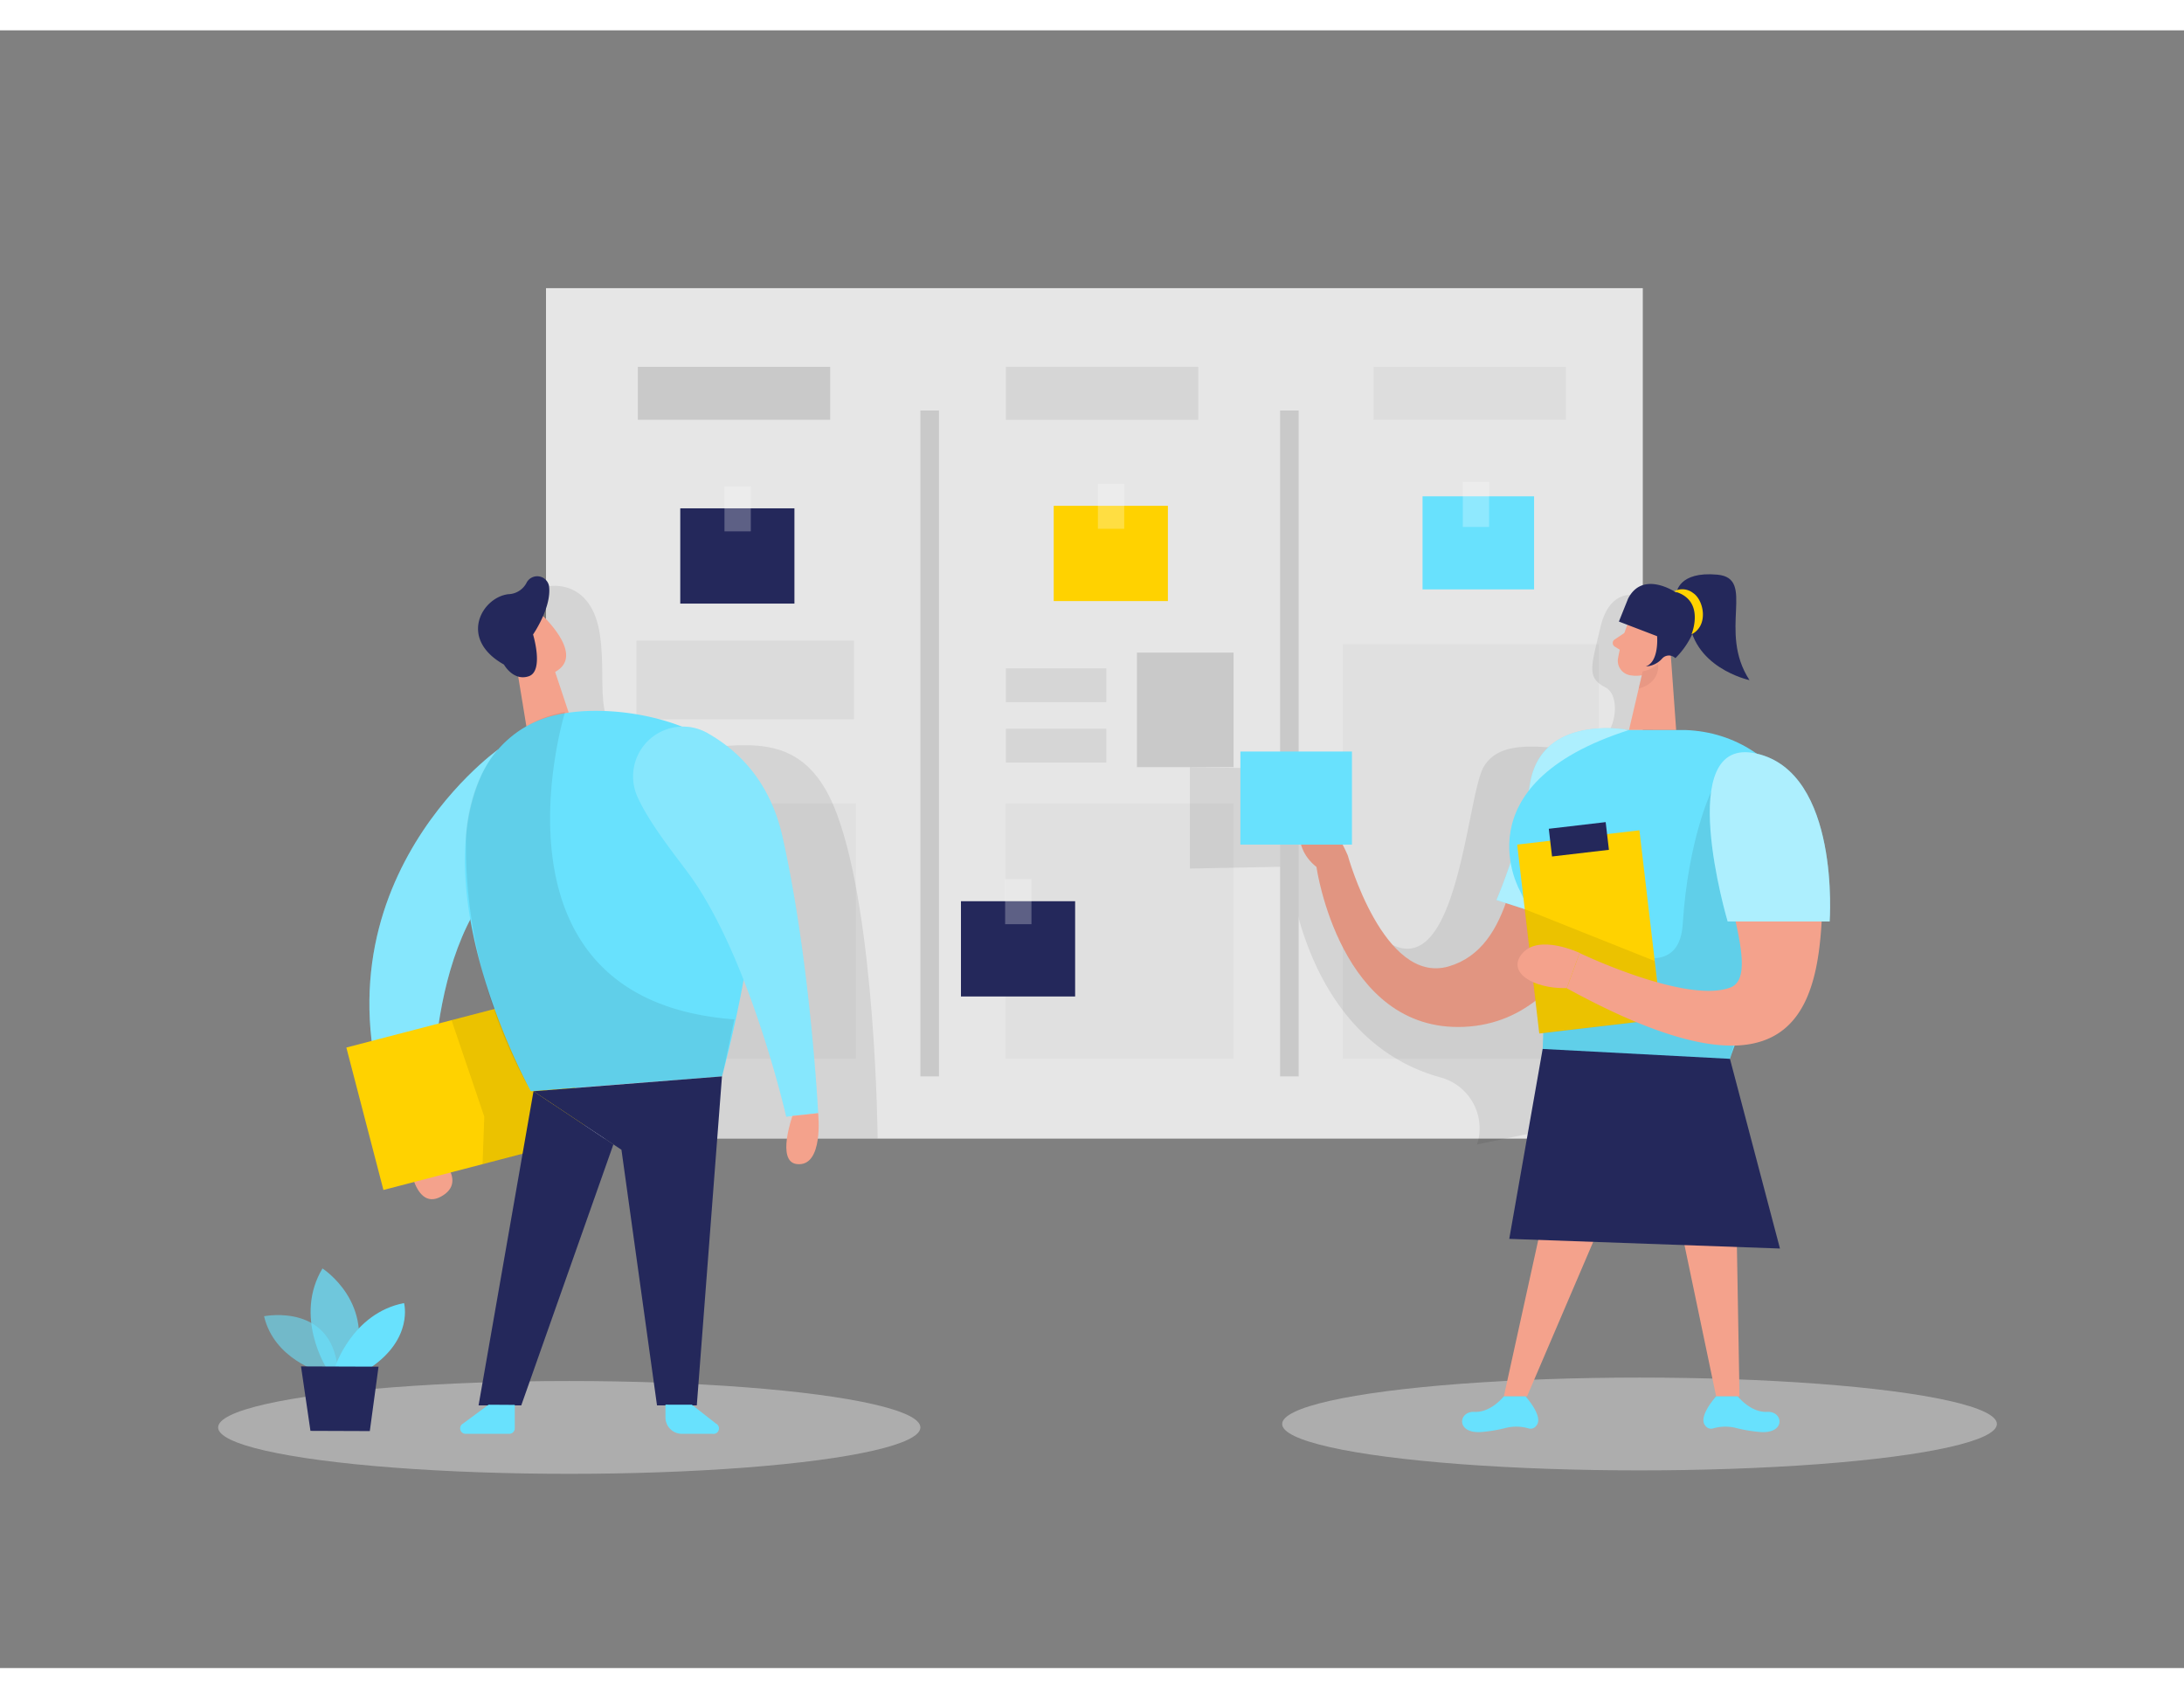 <svg id="Layer_1" data-name="Layer 1" xmlns="http://www.w3.org/2000/svg" viewBox="0 0 400 300" width="540" height="420" class="illustration styles_illustrationTablet__1DWOa"><rect x="0" y="0" width="400" height="300" fill="#808080" stroke="none"/><path d="M74.65,205.26s.77,11.31,6.13,8.37-1.35-8.37-1.35-8.37Z" fill="#f4a28c"></path><rect x="100" y="47.23" width="200.88" height="155.79" fill="#e6e6e6"></rect><rect x="116.57" y="111.8" width="39.83" height="14.41" fill="#c9c9c9" opacity="0.39"></rect><rect x="184.14" y="141.59" width="41.8" height="46.81" fill="#c9c9c9" opacity="0.2"></rect><rect x="114.95" y="141.59" width="41.8" height="46.81" fill="#c9c9c9" opacity="0.2"></rect><rect x="245.91" y="112.45" width="46.92" height="75.95" fill="#c9c9c9" opacity="0.2"></rect><path d="M100.56,101.83s7.83-1.53,9.33,9-2.59,18.71,9.66,20.59,26.56-7,33.71,12.08S160.74,203,160.74,203h-34l-31-79.67Z" opacity="0.08"></path><ellipse cx="104.26" cy="255.92" rx="64.31" ry="8.5" fill="#e6e6e6" opacity="0.45"></ellipse><ellipse cx="300.28" cy="255.29" rx="65.45" ry="8.5" fill="#e6e6e6" opacity="0.45"></ellipse><path d="M58.73,245.8s-8.51-2.33-10.37-10.25c0,0,13.2-2.67,13.57,10.95Z" fill="#68e1fd" opacity="0.58"></path><path d="M59.78,245s-6-9.4-.72-18.2c0,0,10,6.37,5.58,18.22Z" fill="#68e1fd" opacity="0.73"></path><path d="M61.31,245S64.45,235,74,233.14c0,0,1.78,6.45-6.15,11.85Z" fill="#68e1fd"></path><polygon points="55.13 244.74 56.86 256.55 67.73 256.59 69.33 244.79 55.13 244.74" fill="#24285b"></polygon><path d="M91.19,131.77s-38,27-17.43,73.49h5.67s-3-33.73,11.76-49.7S91.19,131.77,91.19,131.77Z" fill="#68e1fd"></path><path d="M91.19,131.77s-38,27-17.43,73.49h5.67s-3-33.73,11.76-49.7S91.19,131.77,91.19,131.77Z" fill="#fff" opacity="0.2"></path><polygon points="101.56 117.19 104.79 126.89 97.11 131.77 94.35 114.96 101.56 117.19" fill="#f4a28c"></polygon><path d="M92.1,109.09a4.75,4.75,0,0,1,7.85-1.31c2.57,2.74,5.67,7.1,2.17,9.47-5.36,3.64-10.28-3.15-10.28-3.15A8.71,8.71,0,0,1,92.1,109.09Z" fill="#f4a28c"></path><path d="M96.7,111.53s-1.75-1.46-2.54.61,2.3,3.08,3.22,2S96.7,111.53,96.7,111.53Z" fill="#f4a28c"></path><rect x="66.22" y="181.02" width="38.68" height="26.96" transform="translate(-46.25 27.83) rotate(-14.59)" fill="#ffd200"></rect><polygon points="82.7 181.32 88.7 198.99 88.38 207.7 97 205.51 100.83 189.81 90.39 179.31 82.7 181.32" opacity="0.08"></polygon><path d="M88.15,136.53a19.62,19.62,0,0,1,12.31-10.75c10.43-3.13,29.63.3,35.49,10.06,8,13.35-3.72,55.78-3.72,55.78l-35,2.72S77.9,159.57,88.15,136.53Z" fill="#68e1fd"></path><polygon points="132.23 191.62 127.62 251.88 120.33 251.88 113.82 205.06 97.71 194.34 132.23 191.62" fill="#24285b"></polygon><polygon points="97.71 194.34 87.65 251.88 95.47 251.88 112.34 204.08 97.71 194.34" fill="#24285b"></polygon><rect x="208.23" y="113.99" width="17.7" height="20.98" fill="#c9c9c9"></rect><path d="M103.49,124.87s-16.39,52.8,31,56.3l-2.21,10.45-35,2.72S84.83,175,85.35,147.71c0,0,.3-13.47,9.78-19.42A21.27,21.27,0,0,1,103.49,124.87Z" opacity="0.08"></path><path d="M89.48,251.76l-4.7,3.47a1,1,0,0,0,.61,1.86h7.89a1,1,0,0,0,1-1v-4.3Z" fill="#68e1fd"></path><path d="M126.71,251.76l4.43,3.46a1,1,0,0,1-.65,1.87h-5.61a3,3,0,0,1-3-3v-2.34Z" fill="#68e1fd"></path><path d="M92.3,116.18s1.71,3.1,4.54,2.14.79-7.65.79-7.65,3.42-4.93,2.93-8.84a2.2,2.2,0,0,0-4.17-.54,3.88,3.88,0,0,1-3.29,2C88.29,103.85,83.87,111.45,92.3,116.18Z" fill="#24285b"></path><path d="M116.8,140.51a9.12,9.12,0,0,1,12.8-11.76c5.72,3.23,11.48,8.95,13.73,19.05,5.11,22.85,6.51,50.55,6.51,50.55L144,199s-6.46-28.47-17.49-44C123.84,151.33,119.07,145.5,116.8,140.51Z" fill="#68e1fd"></path><path d="M116.8,140.51a9.12,9.12,0,0,1,12.8-11.76c5.72,3.23,11.48,8.95,13.73,19.05,5.11,22.85,6.51,50.55,6.51,50.55L144,199s-6.46-28.47-17.49-44C123.84,151.33,119.07,145.5,116.8,140.51Z" fill="#fff" opacity="0.2"></path><path d="M145.14,198.86s-3,8.36.79,8.82c5,.59,3.91-9.33,3.91-9.33Z" fill="#f4a28c"></path><path d="M303.09,197.36s1.83-86-3.59-93.84c0,0-4.7-1.34-6.38,5.83s-2.6,9.22.9,11,1.66,11.64-4.71,11.4-14.47-2.2-17.59,3.2-4.76,40.5-17.78,31.94-12.75-31.6-12.75-31.6L217.93,135v18.55l18.1-.36s2.33,31.56,27.78,38.61a9.66,9.66,0,0,1,6.72,12.28" opacity="0.08"></path><path d="M298.35,128.17s-14.8-2-17.77,10.39-3.39,29.49-15.28,32.92-18.46-20.35-18.46-20.35-2.76-6.67-5.73-7.58-5.1,5.67,0,9.7c0,0,4.29,30.35,27.08,29.29S298.35,150.19,298.35,128.17Z" fill="#f4a28c"></path><path d="M298.35,128.17s-14.8-2-17.77,10.39-3.39,29.49-15.28,32.92-18.46-20.35-18.46-20.35-2.76-6.67-5.73-7.58-5.1,5.67,0,9.7c0,0,4.29,30.35,27.08,29.29S298.35,150.19,298.35,128.17Z" opacity="0.08"></path><path d="M298.35,128.17s-15.88-3.14-18.11,9.7a96.22,96.22,0,0,1-6.16,21.44l12.14,3.93Z" fill="#68e1fd"></path><path d="M298.35,128.17s-15.88-3.14-18.11,9.7a96.22,96.22,0,0,1-6.16,21.44l12.14,3.93Z" fill="#fff" opacity="0.46"></path><path d="M299,106.66a33.46,33.46,0,0,0-2.68,8.5,2.7,2.7,0,0,0,2.41,3,6,6,0,0,0,5.92-2.59l3.13-3.84a4.81,4.81,0,0,0-.2-5.56C305.53,103,300.29,103.64,299,106.66Z" fill="#f4a28c"></path><polygon points="305.87 112.57 306.99 128.17 298.35 128.17 300.94 117.1 305.87 112.57" fill="#f4a28c"></polygon><path d="M297.61,110.32l-1.88,1.26a.77.77,0,0,0,0,1.3l1.59,1Z" fill="#f4a28c"></path><path d="M300.86,117.42a5.84,5.84,0,0,0,2.82-1.35s.56,3.38-3.56,4.52Z" fill="#ce8172" opacity="0.31"></path><path d="M303.47,112.36s.76-1.92,2.16-1.23.33,3.47-1.75,3Z" fill="#f4a28c"></path><polygon points="282.74 217.01 275.43 250.23 279.68 250.23 293.9 217.01 282.74 217.01" fill="#f4a28c"></polygon><polygon points="306.52 212.98 314.31 250.23 318.59 250.23 317.94 212.71 306.52 212.98" fill="#f4a28c"></polygon><path d="M275.43,250.23s-2.36,3-5.38,2.84-3.46,4.12,1.4,3.68a27.09,27.09,0,0,0,4.47-.77,8,8,0,0,1,4.1.14,1.28,1.28,0,0,0,1.38-.55c1.38-1.62-2-5.34-2-5.34Z" fill="#68e1fd"></path><path d="M318.27,250.23s2.36,3,5.38,2.84,3.46,4.12-1.39,3.68a27.43,27.43,0,0,1-4.48-.77,8,8,0,0,0-4.09.14,1.28,1.28,0,0,1-1.38-.55c-1.38-1.62,2-5.34,2-5.34Z" fill="#68e1fd"></path><path d="M298.35,128.17H307s.59,0,1.61,0c18.85.6,29.8,21.54,19.79,37.52-5.57,8.89-12.21,20.87-12.66,28L282.14,192s2.55-21.79-3.68-34.24C278.46,157.78,267,138.18,298.35,128.17Z" fill="#68e1fd"></path><path d="M313.36,139.58s-4.18,8.64-5.17,24.17-24.57-2.81-24.57-2.81l-1.08,25.65,34.3,1.81,2.85-10.4S328.69,161.91,313.36,139.58Z" opacity="0.08"></path><rect x="279.8" y="147.75" width="22.54" height="34.83" transform="translate(599.4 295.33) rotate(173.32)" fill="#ffd200"></rect><rect x="283.91" y="145.66" width="10.49" height="5.11" transform="translate(593.6 261.76) rotate(173.32)" fill="#24285b"></rect><polygon points="282.54 186.59 316.84 188.4 326 223.15 276.42 221.38 282.54 186.59" fill="#24285b"></polygon><polygon points="279.24 160.98 303.05 170.48 304.3 181.16 281.91 183.78 279.24 160.98" opacity="0.08"></polygon><path d="M313.64,141.24a7.31,7.31,0,0,1,12.95-4.93,31.35,31.35,0,0,1,7.24,20.87c-.28,20.33-3,42.34-46.88,18.29l2.36-6.45s19.47,9.36,27.6,6.32C322.89,173.11,314.26,155.2,313.64,141.24Z" fill="#f4a28c"></path><path d="M289.31,169s-7.31-3.47-10.42,0,1.84,6.59,8.06,6.45Z" fill="#f4a28c"></path><path d="M298.19,104.09l-1.69,4.21,7,2.68s.4,4.69-2.07,5.54a4.27,4.27,0,0,0,3-1.45,1.67,1.67,0,0,1,2.33-.14l.09.07a14.94,14.94,0,0,0,4.05-7.17c.8-4.14-3.81-4.78-3.81-4.78S300.93,98.75,298.19,104.09Z" fill="#24285b"></path><path d="M307.06,103.05s.31-4,7.47-3.34,0,10.31,5.89,19.32c0,0-10.82-2.29-11.14-12Z" fill="#24285b"></path><path d="M306.61,102.77a3.17,3.17,0,0,1,3.46.29c2,1.29,2.92,6-.27,7.58C309.8,110.64,312.45,104.3,306.61,102.77Z" fill="#ffd200"></path><path d="M316.42,163.24H335.1s2-27.27-13.41-30.76S316.42,163.24,316.42,163.24Z" fill="#68e1fd"></path><rect x="234.45" y="69.64" width="3.4" height="121.98" fill="#c9c9c9"></rect><path d="M316.42,163.24H335.1s2-27.27-13.41-30.76S316.42,163.24,316.42,163.24Z" fill="#fff" opacity="0.46"></path><rect x="227.18" y="132.11" width="20.43" height="17.05" transform="translate(474.79 281.27) rotate(-180)" fill="#68e1fd"></rect><rect x="260.54" y="85.36" width="20.43" height="17.05" transform="translate(541.51 187.77) rotate(-180)" fill="#68e1fd"></rect><rect x="124.59" y="87.56" width="20.91" height="17.45" transform="translate(270.09 192.57) rotate(-180)" fill="#24285b"></rect><rect x="132.69" y="83.53" width="4.82" height="8.25" fill="#fff" opacity="0.26"></rect><rect x="175.99" y="159.53" width="20.91" height="17.45" transform="translate(372.9 336.51) rotate(-180)" fill="#24285b"></rect><rect x="184.09" y="155.49" width="4.82" height="8.25" fill="#fff" opacity="0.26"></rect><rect x="192.98" y="87.1" width="20.91" height="17.45" transform="translate(406.88 191.65) rotate(-180)" fill="#ffd200"></rect><rect x="201.08" y="83.06" width="4.82" height="8.25" fill="#fff" opacity="0.26"></rect><rect x="267.91" y="82.72" width="4.82" height="8.25" fill="#fff" opacity="0.26"></rect><rect x="168.57" y="69.64" width="3.4" height="121.98" fill="#c9c9c9"></rect><rect x="116.82" y="61.64" width="35.23" height="9.7" fill="#c9c9c9"></rect><rect x="184.23" y="61.64" width="35.23" height="9.7" fill="#c9c9c9" opacity="0.58"></rect><rect x="251.56" y="61.64" width="35.23" height="9.7" fill="#c9c9c9" opacity="0.3"></rect><rect x="184.23" y="116.88" width="18.39" height="6.19" fill="#c9c9c9" opacity="0.58"></rect><rect x="184.23" y="127.93" width="18.39" height="6.19" fill="#c9c9c9" opacity="0.58"></rect></svg>